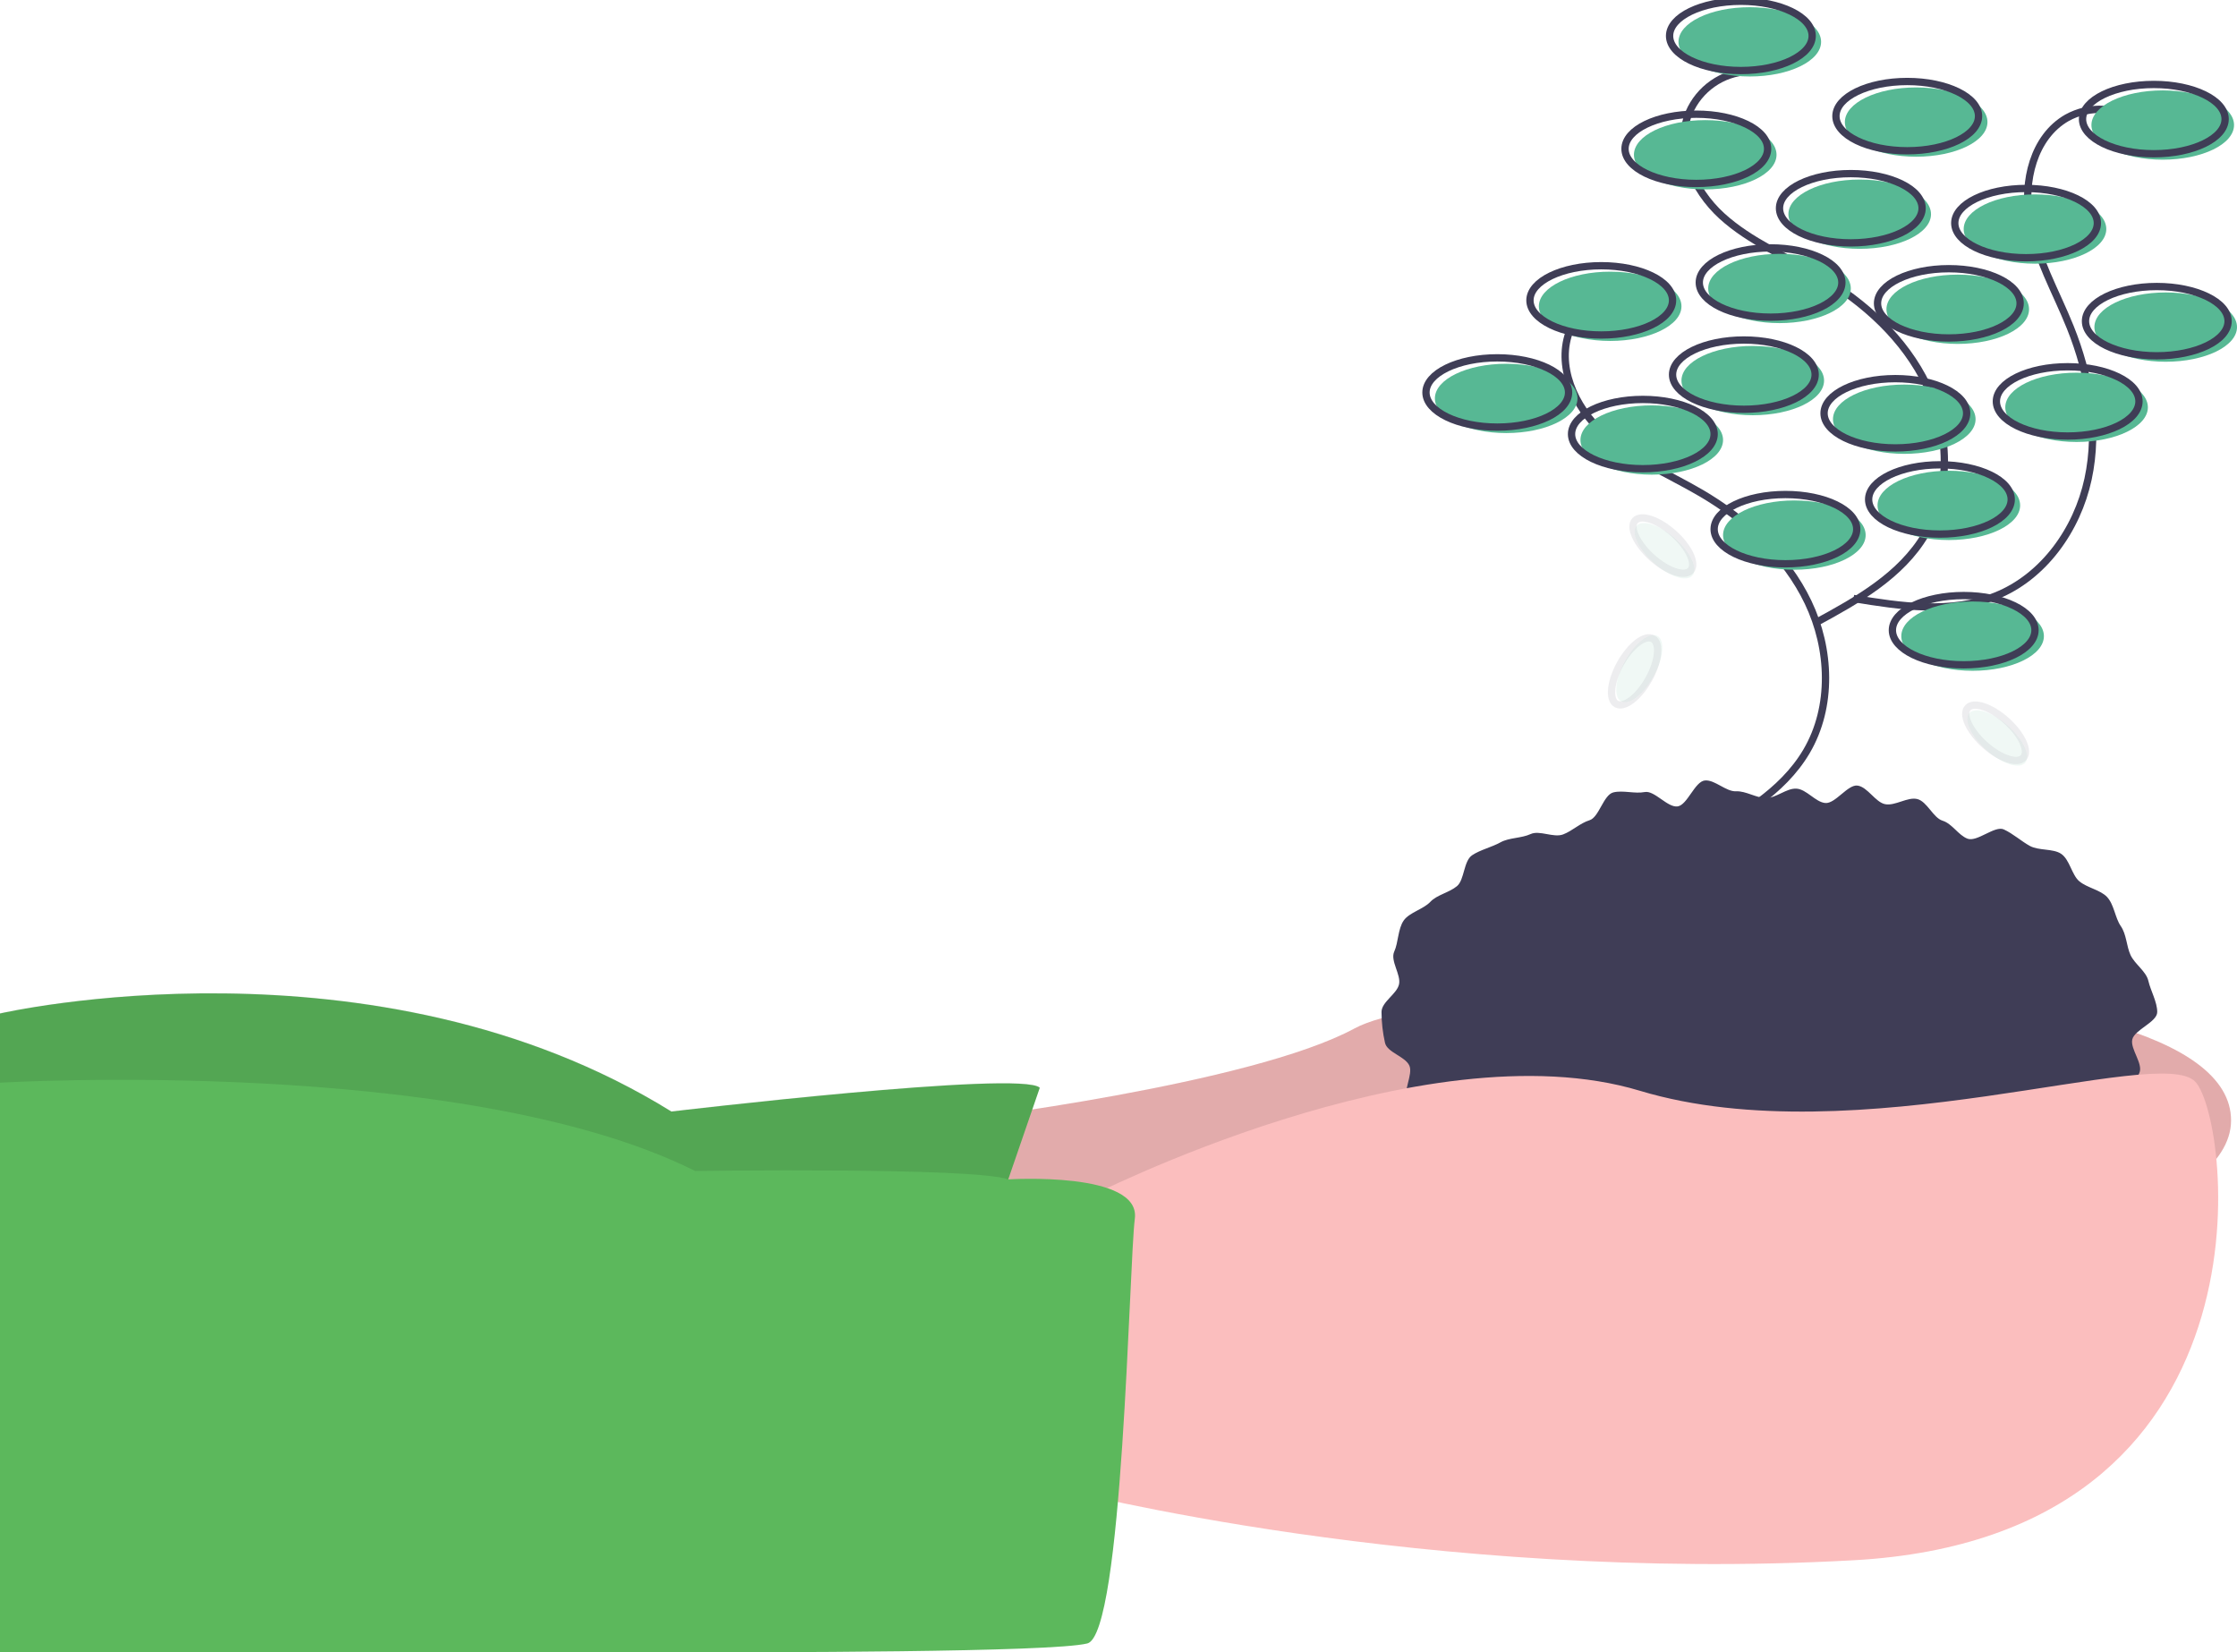 <svg width="306" height="226" viewBox="0 0 306 226" fill="none" xmlns="http://www.w3.org/2000/svg">
<g clip-path="url(#clip0_4_2)">
<path d="M130.446 153.252C130.446 153.252 171.084 148.375 185.307 140.653C199.53 132.931 305.187 129.273 305.187 153.252C305.187 177.23 183.681 187.797 183.681 187.797L119.88 184.139L130.446 153.252Z" fill="#FBBEBE"/>
<path opacity="0.1" d="M130.446 153.252C130.446 153.252 171.084 148.375 185.307 140.653C199.53 132.931 305.187 129.273 305.187 153.252C305.187 177.23 183.681 187.797 183.681 187.797L119.88 184.139L130.446 153.252Z" fill="black"/>
<path d="M142.231 148.781L133.697 173.572L0 175.198V138.621C0 138.621 51.203 126.835 91.841 152.033C91.841 152.033 139.793 146.343 142.231 148.781Z" fill="#5CB85C"/>
<path opacity="0.1" d="M142.231 148.741L133.697 173.533L0 175.158V138.581C0 138.581 51.203 126.795 91.841 151.993C91.841 151.993 139.793 146.303 142.231 148.741Z" fill="black"/>
<path d="M295.088 138.418C295.088 139.803 291.982 140.831 291.676 142.167C291.373 143.493 293.219 145.508 292.635 146.774C292.031 148.068 291.318 149.308 290.503 150.481C289.738 151.576 287.375 151.416 286.407 152.443C285.458 153.376 284.453 154.25 283.398 155.06C282.369 155.915 280.976 156.095 279.807 156.882C278.696 157.631 278.83 160.376 277.601 161.058C276.426 161.709 274.627 161.185 273.352 161.771C272.129 162.332 271.484 164.365 270.176 164.862C268.915 165.341 267.353 165.135 266.02 165.55C264.729 165.952 263.285 165.887 261.933 166.225C260.619 166.553 259.616 168.522 258.25 168.788C256.919 169.046 255.359 168.356 253.983 168.552C252.639 168.744 251.076 167.042 249.693 167.171C248.34 167.297 247.064 168.085 245.679 168.148C244.32 168.211 242.976 168.809 241.59 168.809C240.204 168.809 238.773 170.11 237.414 170.047C236.028 169.984 234.774 168.013 233.42 167.887C232.038 167.758 230.388 169.817 229.044 169.626C227.668 169.43 226.578 167.414 225.247 167.156C223.88 166.89 222.115 168.331 220.802 168.002C219.449 167.664 218.646 165.319 217.355 164.917C216.022 164.502 214.369 165.064 213.108 164.585C211.8 164.088 210.206 164.168 208.982 163.606C207.708 163.02 206.793 161.635 205.618 160.983C204.388 160.302 203.821 158.611 202.71 157.863C201.541 157.076 199.759 157.176 198.731 156.321C197.646 155.418 195.612 155.371 194.696 154.399C193.727 153.372 193.335 151.647 192.57 150.551C191.764 149.398 193.345 146.958 192.783 145.739C192.199 144.473 189.759 143.959 189.456 142.634C189.144 141.25 188.984 139.836 188.978 138.418C188.978 137.032 191.065 135.974 191.371 134.638C191.673 133.312 190.137 131.409 190.721 130.143C191.284 128.924 191.212 127.049 192.018 125.895C192.783 124.799 194.692 124.37 195.661 123.343C196.577 122.372 198.216 122.101 199.302 121.198C200.33 120.343 200.199 117.764 201.368 116.977C202.48 116.228 204.032 115.887 205.261 115.205C206.436 114.554 208.099 114.664 209.374 114.078C210.597 113.516 212.513 114.623 213.821 114.126C215.083 113.647 216.106 112.6 217.439 112.184C218.73 111.783 219.336 108.718 220.689 108.38C222.002 108.052 223.618 108.597 224.984 108.331C226.315 108.073 228.106 110.49 229.483 110.294C230.827 110.103 231.832 106.876 233.215 106.747C234.568 106.621 236.094 108.293 237.48 108.229C238.839 108.167 240.203 109.146 241.59 109.146C242.976 109.146 244.357 107.802 245.716 107.864C247.101 107.928 248.323 109.704 249.677 109.83C251.06 109.959 252.757 107.257 254.101 107.448C255.477 107.644 256.541 109.733 257.872 109.991C259.239 110.257 260.95 108.96 262.264 109.289C263.616 109.627 264.43 111.847 265.721 112.249C267.054 112.664 267.876 114.23 269.137 114.71C270.445 115.207 272.875 112.881 274.099 113.443C275.373 114.028 276.474 115.042 277.649 115.693C278.879 116.375 280.834 116.032 281.945 116.78C283.115 117.568 283.402 119.681 284.43 120.536C285.516 121.439 287.306 121.711 288.222 122.682C289.191 123.71 289.326 125.55 290.091 126.646C290.896 127.8 290.871 129.398 291.434 130.618C292.017 131.883 293.575 132.841 293.878 134.166C294.183 135.502 295.088 137.033 295.088 138.418Z" fill="#3F3D56"/>
<path d="M148.733 163.819C148.733 163.819 194.653 140.246 224.319 149.188C253.984 158.129 295.434 142.685 300.311 147.968C305.187 153.252 312.096 210.15 253.578 213.401C195.06 216.652 145.076 203.647 145.076 203.647L148.733 163.819Z" fill="#FBBEBE"/>
<path d="M137.919 161.308C137.919 161.308 156.048 160.161 155.235 166.663C154.422 173.166 153.61 223.562 148.733 224.781C143.857 226 105.251 226 89.402 226H0V148.085C0 148.085 63.394 144.311 95.092 160.161C95.092 160.161 133.2 159.611 137.919 161.308Z" fill="#5CB85C"/>
<path d="M222.848 39.438C221.116 39.536 219.445 40.115 218.023 41.109C216.601 42.103 215.484 43.474 214.798 45.068C212.785 49.934 215.377 55.65 219.267 59.199C223.158 62.747 228.156 64.776 232.697 67.442C238.797 71.023 244.278 75.994 247.33 82.375C250.382 88.756 250.706 96.66 247.119 102.757C243.789 108.415 237.735 111.801 231.96 114.925" stroke="#3F3D56" stroke-miterlimit="10"/>
<path d="M239.103 9.77C237.371 9.868 235.7 10.446 234.278 11.441C232.856 12.435 231.739 13.806 231.053 15.399C229.04 20.266 231.632 25.982 235.522 29.53C239.413 33.079 244.411 35.107 248.952 37.773C255.052 41.355 260.533 46.325 263.585 52.707C266.637 59.088 266.961 66.992 263.374 73.088C260.044 78.747 253.99 82.133 248.215 85.256" stroke="#3F3D56" stroke-miterlimit="10"/>
<path d="M292.548 16.593C291.118 15.61 289.443 15.045 287.71 14.961C285.977 14.876 284.255 15.276 282.737 16.116C278.166 18.732 276.717 24.838 277.621 30.026C278.526 35.214 281.236 39.878 283.195 44.767C285.826 51.333 287.117 58.619 285.624 65.533C284.131 72.447 279.55 78.896 272.981 81.52C266.885 83.956 260.025 82.927 253.547 81.861" stroke="#3F3D56" stroke-miterlimit="10"/>
<path d="M245.45 77.926C250.837 77.926 255.203 75.805 255.203 73.188C255.203 70.572 250.837 68.45 245.45 68.45C240.064 68.45 235.697 70.572 235.697 73.188C235.697 75.805 240.064 77.926 245.45 77.926Z" fill="#57B894"/>
<path d="M244.231 77.113C249.618 77.113 253.984 74.992 253.984 72.375C253.984 69.759 249.618 67.638 244.231 67.638C238.845 67.638 234.478 69.759 234.478 72.375C234.478 74.992 238.845 77.113 244.231 77.113Z" stroke="#3F3D56" stroke-miterlimit="10"/>
<path d="M266.582 73.862C271.968 73.862 276.335 71.74 276.335 69.124C276.335 66.507 271.968 64.386 266.582 64.386C261.195 64.386 256.829 66.507 256.829 69.124C256.829 71.74 261.195 73.862 266.582 73.862Z" fill="#57B894"/>
<path d="M265.363 73.049C270.749 73.049 275.116 70.928 275.116 68.311C275.116 65.695 270.749 63.573 265.363 63.573C259.976 63.573 255.61 65.695 255.61 68.311C255.61 70.928 259.976 73.049 265.363 73.049Z" stroke="#3F3D56" stroke-miterlimit="10"/>
<path d="M269.833 91.744C275.219 91.744 279.586 89.623 279.586 87.006C279.586 84.39 275.219 82.269 269.833 82.269C264.446 82.269 260.08 84.39 260.08 87.006C260.08 89.623 264.446 91.744 269.833 91.744Z" fill="#57B894"/>
<path d="M268.614 90.931C274 90.931 278.367 88.81 278.367 86.193C278.367 83.577 274 81.456 268.614 81.456C263.227 81.456 258.861 83.577 258.861 86.193C258.861 88.81 263.227 90.931 268.614 90.931Z" stroke="#3F3D56" stroke-miterlimit="10"/>
<path d="M267.801 47.038C273.187 47.038 277.554 44.917 277.554 42.3C277.554 39.684 273.187 37.563 267.801 37.563C262.414 37.563 258.048 39.684 258.048 42.3C258.048 44.917 262.414 47.038 267.801 47.038Z" fill="#57B894"/>
<path d="M266.582 46.225C271.968 46.225 276.335 44.104 276.335 41.488C276.335 38.871 271.968 36.75 266.582 36.75C261.195 36.75 256.829 38.871 256.829 41.488C256.829 44.104 261.195 46.225 266.582 46.225Z" stroke="#3F3D56" stroke-miterlimit="10"/>
<path d="M243.418 44.193C248.805 44.193 253.171 42.072 253.171 39.456C253.171 36.839 248.805 34.718 243.418 34.718C238.032 34.718 233.665 36.839 233.665 39.456C233.665 42.072 238.032 44.193 243.418 44.193Z" fill="#57B894"/>
<path d="M242.199 43.38C247.586 43.38 251.952 41.259 251.952 38.643C251.952 36.026 247.586 33.905 242.199 33.905C236.813 33.905 232.446 36.026 232.446 38.643C232.446 41.259 236.813 43.38 242.199 43.38Z" stroke="#3F3D56" stroke-miterlimit="10"/>
<path d="M254.39 34.033C259.777 34.033 264.143 31.912 264.143 29.295C264.143 26.679 259.777 24.558 254.39 24.558C249.004 24.558 244.637 26.679 244.637 29.295C244.637 31.912 249.004 34.033 254.39 34.033Z" fill="#57B894"/>
<path d="M253.171 33.22C258.558 33.22 262.924 31.099 262.924 28.482C262.924 25.866 258.558 23.745 253.171 23.745C247.785 23.745 243.418 25.866 243.418 28.482C243.418 31.099 247.785 33.22 253.171 33.22Z" stroke="#3F3D56" stroke-miterlimit="10"/>
<path d="M278.367 36.065C283.753 36.065 288.12 33.944 288.12 31.327C288.12 28.711 283.753 26.59 278.367 26.59C272.98 26.59 268.614 28.711 268.614 31.327C268.614 33.944 272.98 36.065 278.367 36.065Z" fill="#57B894"/>
<path d="M277.147 35.252C282.534 35.252 286.9 33.131 286.9 30.515C286.9 27.898 282.534 25.777 277.147 25.777C271.761 25.777 267.394 27.898 267.394 30.515C267.394 33.131 271.761 35.252 277.147 35.252Z" stroke="#3F3D56" stroke-miterlimit="10"/>
<path d="M296.247 49.477C301.633 49.477 306 47.355 306 44.739C306 42.123 301.633 40.001 296.247 40.001C290.861 40.001 286.494 42.123 286.494 44.739C286.494 47.355 290.861 49.477 296.247 49.477Z" fill="#57B894"/>
<path d="M295.028 48.664C300.414 48.664 304.781 46.543 304.781 43.926C304.781 41.31 300.414 39.188 295.028 39.188C289.641 39.188 285.275 41.31 285.275 43.926C285.275 46.543 289.641 48.664 295.028 48.664Z" stroke="#3F3D56" stroke-miterlimit="10"/>
<path d="M233.259 25.905C238.645 25.905 243.012 23.784 243.012 21.167C243.012 18.55 238.645 16.429 233.259 16.429C227.873 16.429 223.506 18.55 223.506 21.167C223.506 23.784 227.873 25.905 233.259 25.905Z" fill="#57B894"/>
<path d="M232.04 25.092C237.426 25.092 241.793 22.971 241.793 20.354C241.793 17.738 237.426 15.617 232.04 15.617C226.653 15.617 222.287 17.738 222.287 20.354C222.287 22.971 226.653 25.092 232.04 25.092Z" stroke="#3F3D56" stroke-miterlimit="10"/>
<path d="M239.355 10.461C244.741 10.461 249.108 8.34 249.108 5.723C249.108 3.107 244.741 0.986 239.355 0.986C233.968 0.986 229.602 3.107 229.602 5.723C229.602 8.34 233.968 10.461 239.355 10.461Z" fill="#57B894"/>
<path d="M238.135 9.648C243.522 9.648 247.888 7.527 247.888 4.91C247.888 2.294 243.522 0.173 238.135 0.173C232.749 0.173 228.382 2.294 228.382 4.91C228.382 7.527 232.749 9.648 238.135 9.648Z" stroke="#3F3D56" stroke-miterlimit="10"/>
<path d="M295.841 21.84C301.227 21.84 305.594 19.719 305.594 17.103C305.594 14.486 301.227 12.365 295.841 12.365C290.454 12.365 286.088 14.486 286.088 17.103C286.088 19.719 290.454 21.84 295.841 21.84Z" fill="#57B894"/>
<path d="M294.622 21.028C300.008 21.028 304.375 18.907 304.375 16.29C304.375 13.673 300.008 11.552 294.622 11.552C289.235 11.552 284.869 13.673 284.869 16.29C284.869 18.907 289.235 21.028 294.622 21.028Z" stroke="#3F3D56" stroke-miterlimit="10"/>
<path d="M206.032 59.231C211.418 59.231 215.785 57.109 215.785 54.493C215.785 51.876 211.418 49.755 206.032 49.755C200.645 49.755 196.279 51.876 196.279 54.493C196.279 57.109 200.645 59.231 206.032 59.231Z" fill="#57B894"/>
<path d="M204.813 58.418C210.199 58.418 214.566 56.297 214.566 53.68C214.566 51.064 210.199 48.943 204.813 48.943C199.426 48.943 195.06 51.064 195.06 53.68C195.06 56.297 199.426 58.418 204.813 58.418Z" stroke="#3F3D56" stroke-miterlimit="10"/>
<path d="M239.761 56.792C245.147 56.792 249.514 54.671 249.514 52.054C249.514 49.438 245.147 47.317 239.761 47.317C234.375 47.317 230.008 49.438 230.008 52.054C230.008 54.671 234.375 56.792 239.761 56.792Z" fill="#57B894"/>
<path d="M238.542 55.979C243.928 55.979 248.295 53.858 248.295 51.242C248.295 48.625 243.928 46.504 238.542 46.504C233.155 46.504 228.789 48.625 228.789 51.242C228.789 53.858 233.155 55.979 238.542 55.979Z" stroke="#3F3D56" stroke-miterlimit="10"/>
<path d="M284.056 60.45C289.442 60.45 293.809 58.329 293.809 55.712C293.809 53.096 289.442 50.974 284.056 50.974C278.669 50.974 274.303 53.096 274.303 55.712C274.303 58.329 278.669 60.45 284.056 60.45Z" fill="#57B894"/>
<path d="M282.837 59.637C288.223 59.637 292.59 57.516 292.59 54.899C292.59 52.283 288.223 50.162 282.837 50.162C277.45 50.162 273.084 52.283 273.084 54.899C273.084 57.516 277.45 59.637 282.837 59.637Z" stroke="#3F3D56" stroke-miterlimit="10"/>
<path d="M260.486 62.075C265.872 62.075 270.239 59.954 270.239 57.338C270.239 54.721 265.872 52.6 260.486 52.6C255.1 52.6 250.733 54.721 250.733 57.338C250.733 59.954 255.1 62.075 260.486 62.075Z" fill="#57B894"/>
<path d="M259.267 61.263C264.653 61.263 269.02 59.142 269.02 56.525C269.02 53.908 264.653 51.787 259.267 51.787C253.881 51.787 249.514 53.908 249.514 56.525C249.514 59.142 253.881 61.263 259.267 61.263Z" stroke="#3F3D56" stroke-miterlimit="10"/>
<path d="M262.112 21.434C267.498 21.434 271.865 19.313 271.865 16.696C271.865 14.08 267.498 11.959 262.112 11.959C256.725 11.959 252.359 14.08 252.359 16.696C252.359 19.313 256.725 21.434 262.112 21.434Z" fill="#57B894"/>
<path d="M260.892 20.621C266.279 20.621 270.645 18.5 270.645 15.883C270.645 13.267 266.279 11.146 260.892 11.146C255.506 11.146 251.139 13.267 251.139 15.883C251.139 18.5 255.506 20.621 260.892 20.621Z" stroke="#3F3D56" stroke-miterlimit="10"/>
<path d="M220.255 46.632C225.641 46.632 230.008 44.511 230.008 41.894C230.008 39.278 225.641 37.157 220.255 37.157C214.869 37.157 210.502 39.278 210.502 41.894C210.502 44.511 214.869 46.632 220.255 46.632Z" fill="#57B894"/>
<path d="M219.036 45.819C224.422 45.819 228.789 43.698 228.789 41.081C228.789 38.465 224.422 36.344 219.036 36.344C213.649 36.344 209.283 38.465 209.283 41.081C209.283 43.698 213.649 45.819 219.036 45.819Z" stroke="#3F3D56" stroke-miterlimit="10"/>
<path d="M225.944 64.92C231.331 64.92 235.697 62.799 235.697 60.183C235.697 57.566 231.331 55.445 225.944 55.445C220.558 55.445 216.191 57.566 216.191 60.183C216.191 62.799 220.558 64.92 225.944 64.92Z" fill="#57B894"/>
<path d="M224.725 64.108C230.112 64.108 234.478 61.986 234.478 59.37C234.478 56.753 230.112 54.632 224.725 54.632C219.339 54.632 214.972 56.753 214.972 59.37C214.972 61.986 219.339 64.108 224.725 64.108Z" stroke="#3F3D56" stroke-miterlimit="10"/>
<g opacity="0.3">
<path opacity="0.3" d="M226.171 92.531C227.548 90.068 227.799 87.588 226.732 86.991C225.666 86.395 223.685 87.909 222.308 90.372C220.931 92.836 220.68 95.316 221.747 95.912C222.814 96.509 224.794 94.995 226.171 92.531Z" fill="#57B894"/>
<path opacity="0.3" d="M225.528 92.904C226.905 90.44 227.156 87.96 226.089 87.364C225.023 86.767 223.042 88.281 221.665 90.745C220.288 93.208 220.037 95.689 221.104 96.285C222.171 96.881 224.151 95.367 225.528 92.904Z" stroke="#3F3D56" stroke-miterlimit="10"/>
</g>
<g opacity="0.3">
<path opacity="0.3" d="M277.008 104.341C277.823 103.431 276.779 101.167 274.676 99.284C272.574 97.402 270.208 96.615 269.393 97.526C268.578 98.436 269.622 100.7 271.725 102.583C273.828 104.465 276.193 105.252 277.008 104.341Z" fill="#57B894"/>
<path opacity="0.3" d="M276.785 103.632C277.6 102.722 276.556 100.458 274.454 98.576C272.351 96.694 269.986 95.906 269.171 96.817C268.356 97.728 269.4 99.992 271.502 101.874C273.605 103.756 275.97 104.543 276.785 103.632Z" stroke="#3F3D56" stroke-miterlimit="10"/>
</g>
<g opacity="0.3">
<path opacity="0.3" d="M231.494 78.737C232.309 77.827 231.265 75.562 229.162 73.68C227.06 71.798 224.694 71.011 223.879 71.922C223.064 72.832 224.108 75.096 226.211 76.978C228.314 78.861 230.679 79.648 231.494 78.737Z" fill="#57B894"/>
<path opacity="0.3" d="M231.271 78.028C232.086 77.118 231.042 74.854 228.94 72.972C226.837 71.09 224.472 70.302 223.657 71.213C222.842 72.123 223.886 74.388 225.988 76.27C228.091 78.152 230.456 78.939 231.271 78.028Z" stroke="#3F3D56" stroke-miterlimit="10"/>
</g>
</g>
<defs>
<clipPath id="clip0_4_2">
<rect width="306" height="226" fill="white"/>
</clipPath>
</defs>
</svg>
